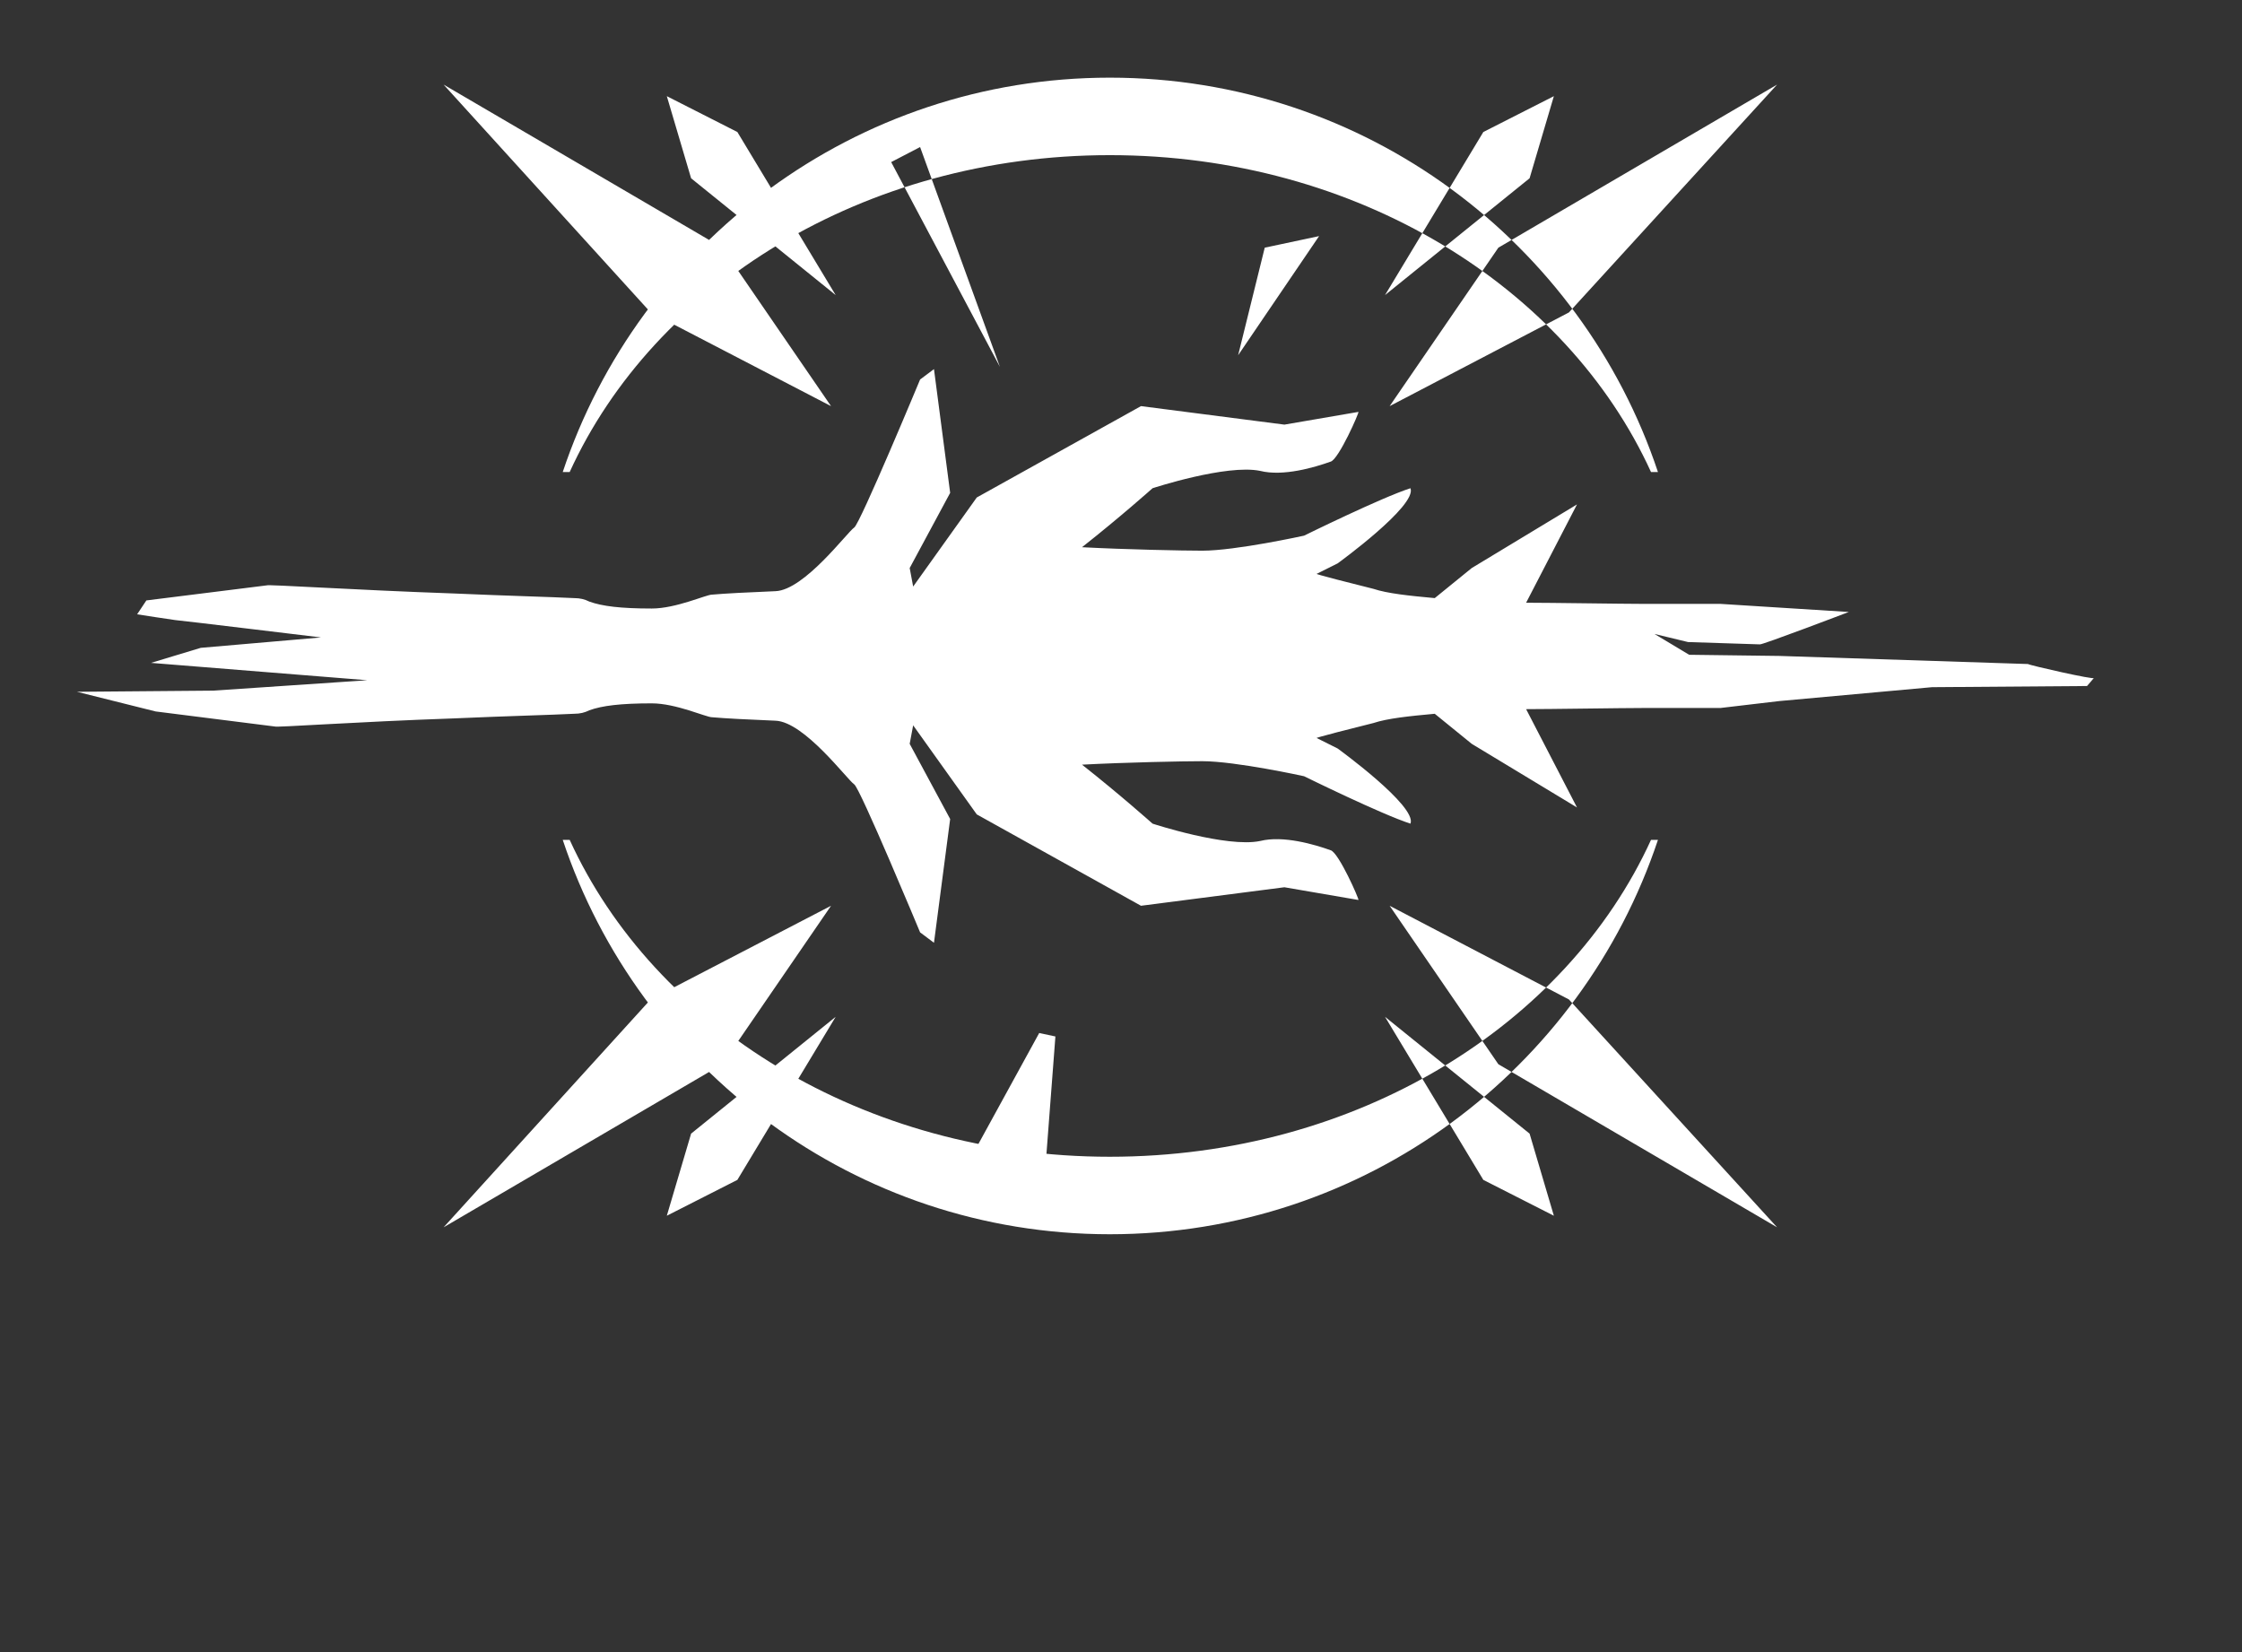 <?xml version="1.0" standalone="no"?>
<!DOCTYPE svg PUBLIC "-//W3C//DTD SVG 1.1//EN" "http://www.w3.org/Graphics/SVG/1.1/DTD/svg11.dtd" >
<svg xmlns="http://www.w3.org/2000/svg" xmlns:xlink="http://www.w3.org/1999/xlink" version="1.1" viewBox="-10 0 1357 1000">
  <rect x="-10" y="0" width="1357" height="1000" fill="#333333" stroke="none"/>
  <g transform="matrix(1 0 0 -1 0 800)">
   <path fill="#ffffff" d="M831.1 554.2l108.5 56.7l126 137.899l-168.699 -98.7zM930.5 741.8l-42.7 -21.7l-59.5 -98.699l87.5 70.699zM493 554.2l-109.2 56.7l-125.3 137.899l168.7 -98.7zM393.6 741.8l42.7 -21.7l59.5 -98.699l-87.5 70.699zM831.1 251.8
l108.5 -56.7l126 -137.899l-168.699 98.7zM930.5 64.2l-42.7 21.7l-59.5 98.699l87.5 -70.699zM493 251.8l-109.2 -56.7l-125.3 -137.899l168.7 98.7zM393.6 64.2l42.7 21.7l59.5 98.699l-87.5 -70.699zM334.8 514.3h-4.2
c46.2 138.601 177.101 238.7 331.101 238.7c154.7 0 285.6 -100.1 331.8 -238.7h-4.2c-51.1 112 -177.8 191.8 -327.6 191.8c-149.101 0 -275.8 -79.8 -326.9 -191.8zM334.8 291.7h-4.2c46.2 -138.601 177.101 -238.7 331.101 -238.7
c154.7 0 285.6 100.1 331.8 238.7h-4.2c-51.1 -112 -177.8 -191.8 -327.6 -191.8c-149.101 0 -275.8 79.8 -326.9 191.8zM1217.5 398.1c0.7 -0.699 40.6 -9.8 39.9 -8.399l-4.2 -4.9l-93.8 -0.7l-92.4 -8.399
l-35.7 -4.2h-46.899v0c-12.601 0 -56 -0.7 -70.7 -0.7l30.8 -59.5l-63.7 38.5l-22.399 18.2c-15.4 -1.4 -28.7 -2.8 -37.101 -5.6c-39.2 -9.801 -34.3 -9.101 -34.3 -9.101l12.6 -6.3
s48.301 -35 44.101 -45.5c-17.5 5.6 -64.4 28.7 -64.4 28.7s-41.3 9.1 -61.6 9.1c-11.9 0 -46.2 -0.7 -72.8 -2.1c23.1 -18.2 42.699 -35.7 42.699 -35.7s44.801 -14.7 65.101 -10.5
c14 3.5 32.899 -2.1 42.7 -5.6c4.899 -1.4 17.5 -30.101 16.8 -30.101l-44.8 7.7l-86.801 -11.2l-99.399 55.3l-38.5 53.9l-2.101 -11.2l24.5 -45.5l-9.8 -74.899l-8.399 6.3s-36.4 87.5 -39.9 89.6
c-4.2 2.8 -30.1 37.8 -47.6 38.5c-16.801 0.7 -30.801 1.4 -38.5 2.101c-3.5 0 -21.7 8.399 -36.4 8.399c-18.9 0 -30.1 -1.399 -37.8 -4.2c-2.8 -1.399 -5.601 -2.1 -9.101 -2.1
c-13.3 -0.7 -41.3 -1.4 -72.8 -2.8v0c-60.2 -2.101 -107.8 -5.601 -108.5 -4.9l-72.1 9.101l-47.601 11.899l82.601 0.7l93.1 6.3l-130.899 10.5l30.1 9.101l72.8 6.3s-86.8 10.5 -88.2 10.5
c-0.699 0 -23.1 3.5 -23.1 3.5l5.6 8.399l72.801 9.101v0c0.699 0.7 53.199 -2.8 113.399 -4.9c31.5 -1.399 59.5 -2.1 72.8 -2.8c3.5 0 6.301 -0.7 9.101 -2.1
c7.7 -2.801 18.899 -4.2 37.8 -4.2c14.7 0 32.9 8.399 36.4 8.399c7.699 0.7 21.699 1.4 38.5 2.101c17.5 0.7 43.399 35.7 47.6 38.5c3.5 2.1 39.9 89.6 39.9 89.6l8.399 6.3l9.8 -74.899
l-24.5 -45.5l2.101 -11.2l38.5 53.9l99.399 55.3l86.801 -11.2l44.8 7.7c0.7 0 -11.9 -28.7 -16.8 -30.101c-9.801 -3.5 -28.7 -9.1 -42.7 -5.6c-20.3 4.2 -65.101 -10.5 -65.101 -10.5
s-19.6 -17.5 -42.699 -35.7c26.6 -1.399 60.899 -2.1 72.8 -2.1c20.3 0 61.6 9.1 61.6 9.1s46.9 23.101 64.4 28.7c4.2 -10.5 -44.101 -45.5 -44.101 -45.5l-12.6 -6.3s-4.9 0.7 34.3 -9.101
c8.4 -2.8 21.7 -4.199 37.101 -5.6l22.399 18.2l63.7 38.5l-30.8 -59.5c14.7 0 58.1 -0.7 70.7 -0.7h46.899l77.7 -4.9s-53.2 -20.3 -53.9 -19.6l-43.399 1.4l-20.3 4.899l21 -12.6
l54.6 -0.7s149.8 -4.9 150.5 -4.9zM788.4 657.1l-32.9 -7l-16.1 -65.1zM628.8 172.7l-9.8 2.1l-39.9 -72.8l21 -28.7l22.4 16.8zM546.9 711l-17.5 -9.1l65.8 -123.9z" />
  </g>

</svg>
